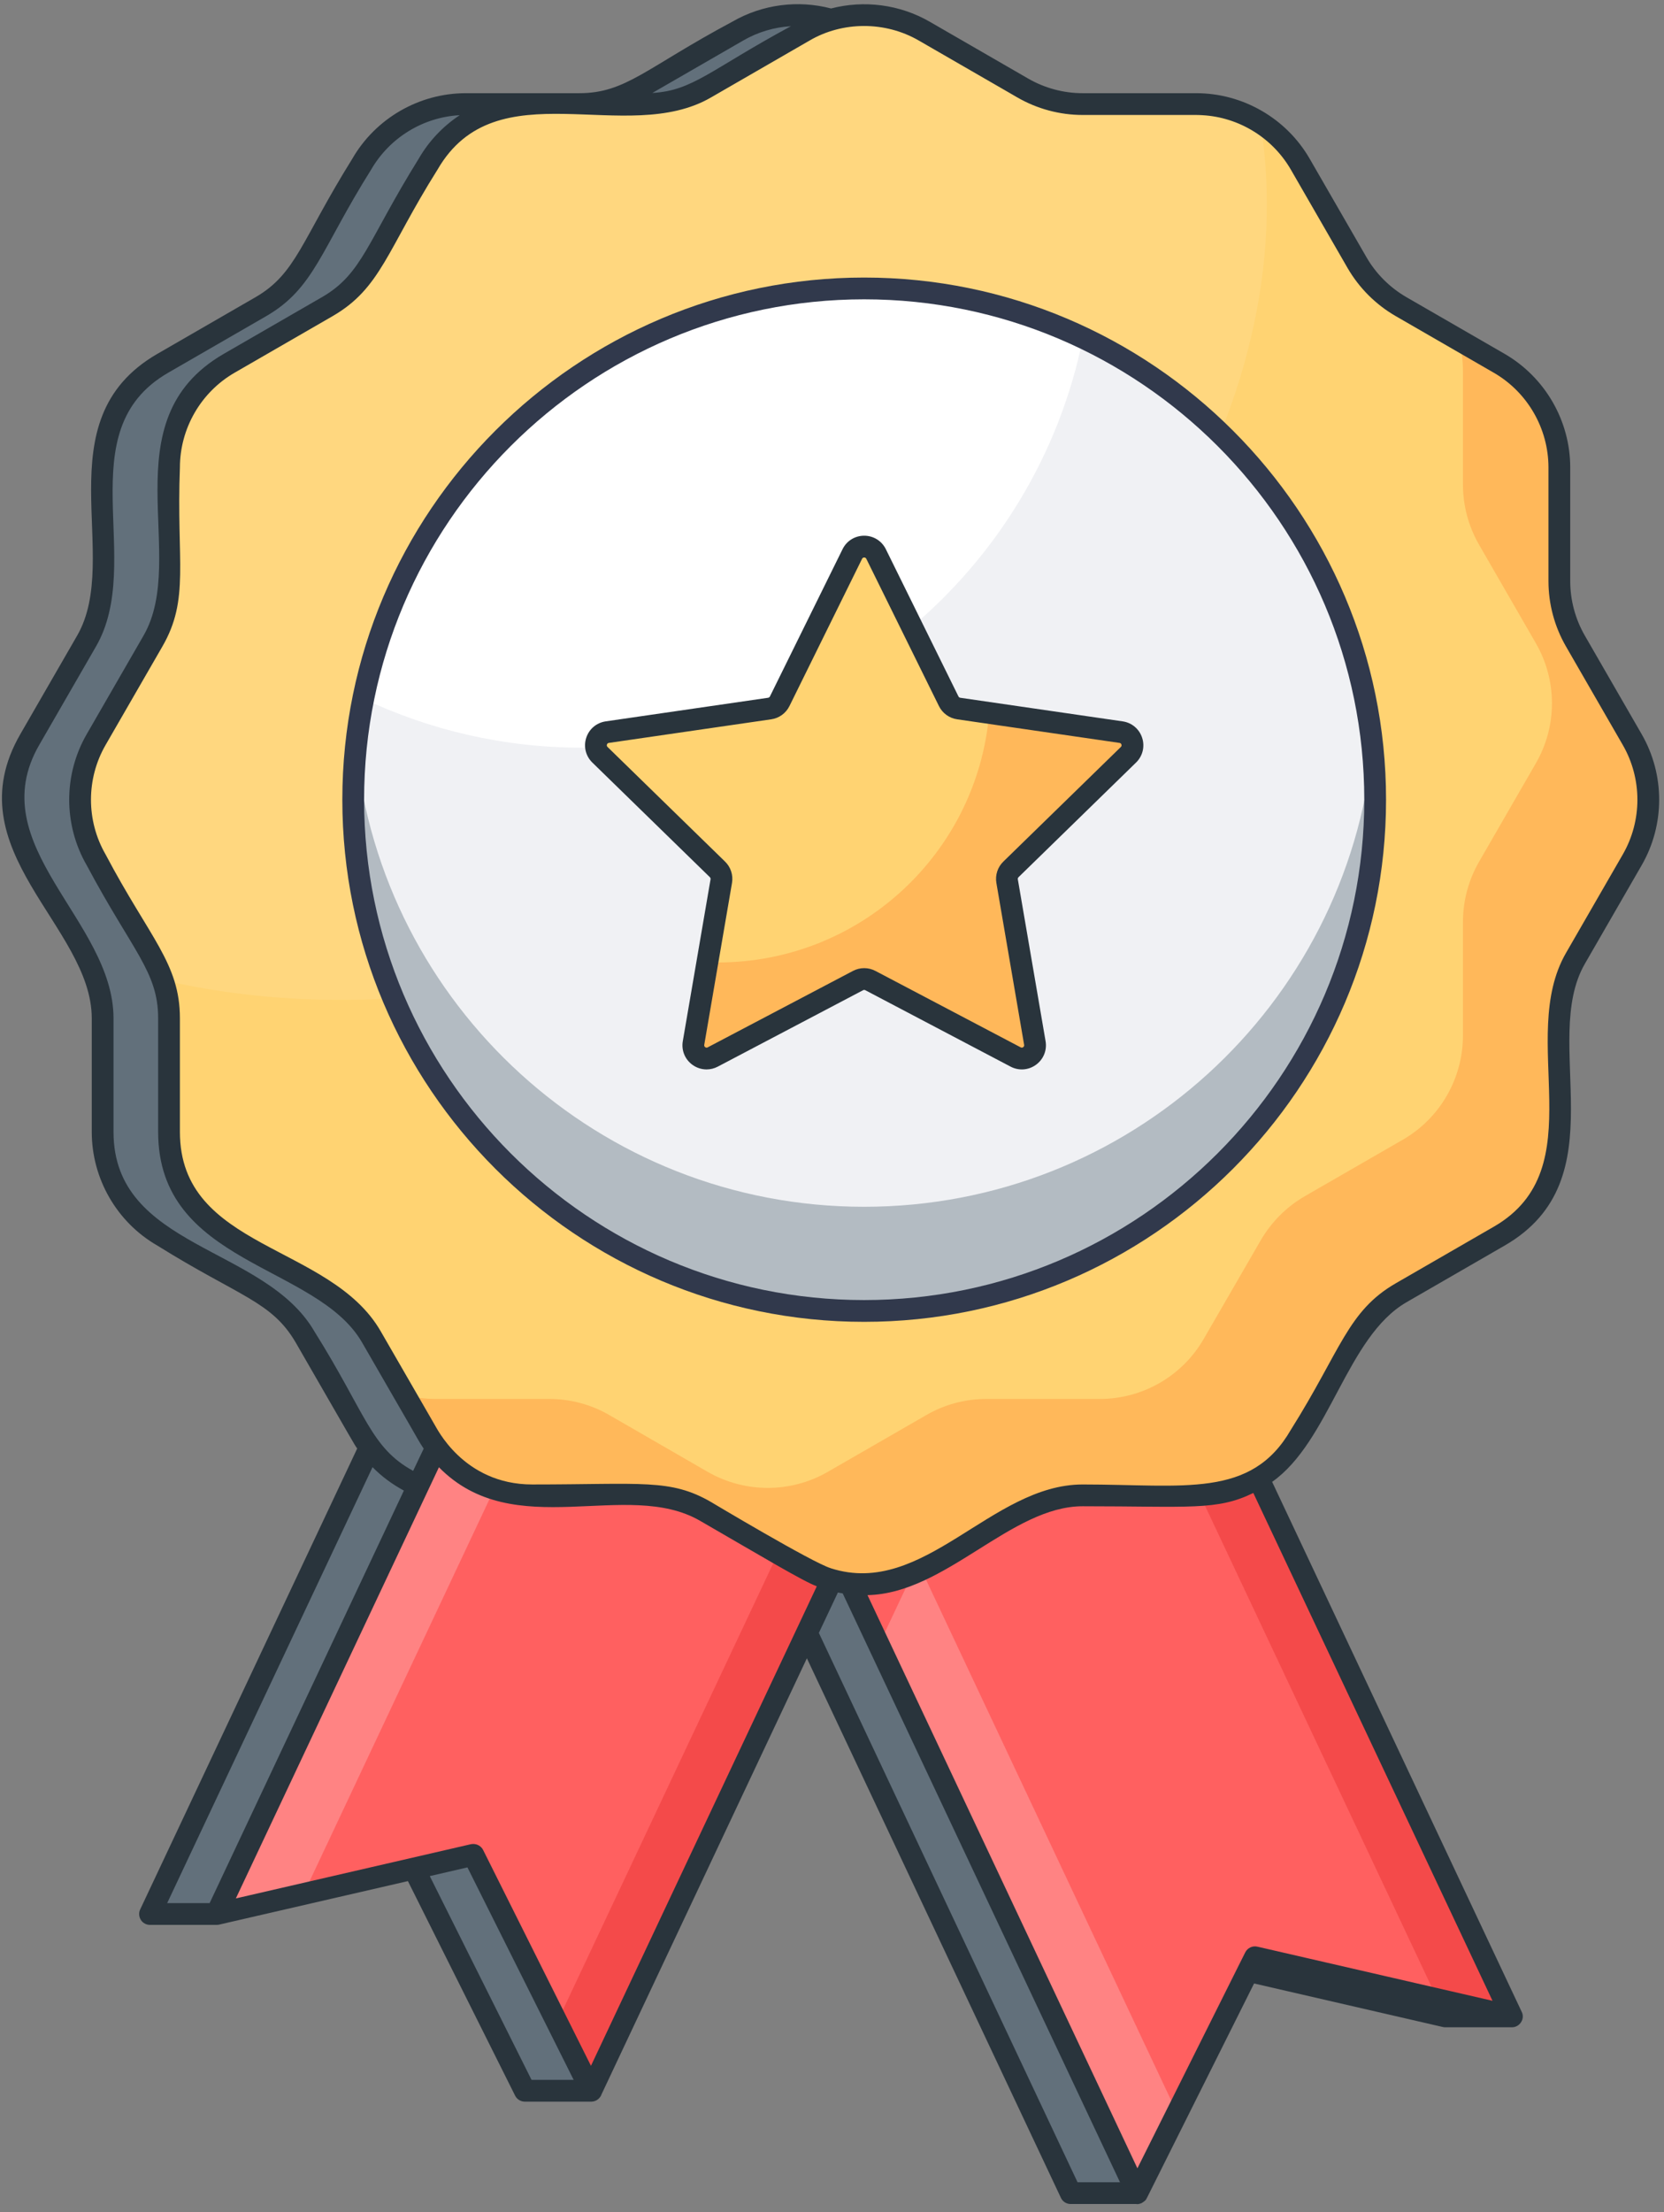<svg width="207" height="275" viewBox="0 0 207 275" fill="none" xmlns="http://www.w3.org/2000/svg">
<rect x="0" y="0" width="207" height="275" fill="#808080" stroke="none"/>
<path d="M188.072 250.666H179.818L147.857 243.306L141.465 256.09V272.637H133.193L96.246 194.216L124.736 133.765L176.64 243.927L182.137 242.43L188.072 250.666Z" fill="#62707B"/>
<path d="M124.736 133.765L96.246 194.216L67.756 133.765L67.171 132.522L68.668 131.811L112.774 111.064L113.796 110.57L114.381 111.812L124.736 133.765Z" fill="#434A54"/>
<path d="M96.246 195.569C95.722 195.569 95.245 195.267 95.021 194.793L65.945 133.098C65.628 132.423 65.916 131.619 66.591 131.299L68.088 130.587L113.208 109.352C113.535 109.193 113.909 109.176 114.249 109.295C114.59 109.415 114.868 109.668 115.021 109.994L125.96 133.187C126.133 133.553 126.133 133.976 125.96 134.342L97.47 194.793C97.246 195.267 96.769 195.569 96.246 195.569ZM68.97 133.166L96.246 191.04L123.239 133.764L113.153 112.382L68.97 133.166Z" fill="#31394C"/>
<path d="M131.311 119.793L124.737 133.765L96.246 194.216L67.756 133.765L68.668 131.811L84.686 97.823L112.774 111.064L114.381 111.812L131.311 119.793Z" fill="#434A54"/>
<path d="M96.246 195.569C95.722 195.569 95.245 195.267 95.021 194.793L66.531 134.342C66.359 133.977 66.358 133.556 66.528 133.191L67.442 131.237L83.461 97.245C83.613 96.921 83.889 96.67 84.228 96.548C84.567 96.429 84.939 96.447 85.263 96.599L131.889 118.569C132.564 118.888 132.854 119.695 132.536 120.37L97.47 194.793C97.246 195.267 96.769 195.569 96.246 195.569ZM69.251 133.762L96.246 191.04L129.51 120.442L85.333 99.625L69.251 133.762Z" fill="#31394C"/>
<path d="M70.458 248.949L74.274 248.804L73.544 259.907H65.289L50.624 230.577L29.639 235.681L26.937 237.937H18.664L23.284 228.148L67.755 133.765L96.246 194.216L70.458 248.949Z" fill="#62707B"/>
<path d="M106.722 3.875L118.944 10.932C121.218 12.245 123.798 12.936 126.423 12.936H140.536C145.88 12.936 150.818 15.787 153.491 20.415L160.547 32.637C161.86 34.911 163.748 36.799 166.022 38.112L178.244 45.168C182.872 47.84 185.723 52.779 185.723 58.123V72.235C185.723 74.861 186.414 77.441 187.727 79.715L194.783 91.936C197.456 96.565 197.456 102.267 194.783 106.895L187.727 119.117C186.414 121.391 185.723 123.97 185.723 126.596V140.709C185.723 146.053 182.872 150.991 178.244 153.663L166.022 160.719C163.748 162.032 161.86 163.921 160.547 166.195L153.491 178.416C150.818 183.045 145.88 185.896 140.536 185.896H126.423C123.798 185.896 121.218 186.587 118.944 187.9L106.722 194.956C102.094 197.628 96.392 197.628 91.764 194.956L79.542 187.9C77.268 186.587 74.689 185.896 72.063 185.896H57.95C52.606 185.896 47.668 183.045 44.996 178.416L37.939 166.195C36.627 163.921 34.738 162.032 32.464 160.719L20.242 153.663C15.614 150.991 12.763 146.053 12.763 140.709V126.596C12.763 123.97 12.072 121.391 10.759 119.117L3.703 106.895C1.031 102.267 1.031 96.565 3.703 91.936L10.759 79.715C12.072 77.441 12.763 74.861 12.763 72.235V58.123C12.763 52.779 15.614 47.84 20.242 45.168L32.464 38.112C34.738 36.799 36.627 34.911 37.939 32.637L44.996 20.415C47.668 15.787 52.606 12.936 57.95 12.936H72.063C74.689 12.936 77.268 12.245 79.542 10.932L91.764 3.875C96.392 1.203 102.094 1.203 106.722 3.875Z" fill="#62707B"/>
<path d="M122.055 110.561L188.078 250.674L156.125 243.31L141.461 272.641L75.439 132.528L122.055 110.561Z" fill="#FF6060"/>
<path d="M92.953 97.83L26.93 237.942L58.884 230.579L73.547 259.91L139.57 119.797L92.953 97.83Z" fill="#FF6060"/>
<path d="M146.433 262.684L141.464 272.637L109.34 204.479L104.5 194.197L109.34 183.952L114.18 194.216L146.433 262.684Z" fill="#FF8383"/>
<path d="M54.453 179.549L26.937 237.937L37.768 235.435L64.103 179.549H54.453Z" fill="#FF8383"/>
<path d="M114.18 194.216L109.34 204.479L104.5 194.197L109.34 183.952L114.18 194.216Z" fill="#FF6060"/>
<path d="M188.072 250.666L178.813 248.529L128.863 142.53L104.5 194.197L100.372 185.448L76.029 133.765L75.444 132.522L76.941 131.811L115.294 113.748L116.901 113L121.028 111.045L122.051 110.57L122.635 111.812L124.991 116.816L128.863 124.999L132.99 133.765L188.072 250.666Z" fill="#F44A4A"/>
<path d="M139.565 119.793L132.991 133.765L128.863 142.53L104.5 194.197L100.373 202.982L73.545 259.907L69.29 251.416L96.246 194.216L71.882 142.53L76.029 133.765L76.942 131.811L79.297 126.806L91.46 101.018L92.957 97.823L121.028 111.045L122.635 111.812L139.565 119.793Z" fill="#F44A4A"/>
<path d="M128.863 142.53L104.5 194.197L100.373 202.982L96.246 194.216L71.882 142.53L67.756 133.765L67.171 132.522L68.668 131.811L79.297 126.806L112.774 111.064L113.796 110.57L114.381 111.812L115.295 113.748L124.736 133.765L128.863 142.53Z" fill="#F44A4A"/>
<path d="M131.311 119.793L128.863 124.999L124.737 133.765L100.373 185.448L96.246 194.216L71.882 142.53L67.756 133.765L68.668 131.811L84.686 97.823L91.46 101.018L112.774 111.064L114.381 111.812L116.902 113L124.991 116.816L131.311 119.793Z" fill="#F44A4A"/>
<path d="M137.228 124.743L132.99 133.765L128.735 124.743L122.635 111.812L121.028 111.045L82.403 129.253L80.284 124.743L76.029 115.721L75.444 114.478L76.941 113.766L87.863 108.616L101.871 102.024L121.01 93.002L122.051 92.509L122.654 93.768V93.786L132.99 115.721L133.575 116.962L137.228 124.743Z" fill="#FF6060"/>
<path d="M75.444 132.522L76.941 131.811L76.029 133.765L75.444 132.522Z" fill="#FF6060"/>
<path d="M139.565 101.749L132.991 115.721L132.607 116.506L128.735 124.743L122.635 111.812L121.028 111.045L82.403 129.253L76.941 131.811L80.284 124.743L76.029 115.721L76.941 113.766L92.957 79.779L121.01 93.002L122.654 93.768V93.786L139.565 101.749Z" fill="#FF6060"/>
<path d="M203.048 106.9L195.98 119.118C194.683 121.382 193.989 123.976 193.989 126.587V140.704C193.989 146.056 191.14 150.987 186.501 153.671L174.283 160.72C172.001 162.036 170.119 163.916 168.805 166.199L161.755 178.418C159.088 183.038 154.139 185.887 148.806 185.887H134.689C132.059 185.887 129.484 186.581 127.201 187.896L114.983 194.964C110.363 197.63 104.646 197.63 100.026 194.964L87.808 187.896C85.525 186.581 82.95 185.887 80.32 185.887H66.202C60.87 185.887 55.92 183.038 53.254 178.418L46.204 166.199C44.889 163.916 43.008 162.036 40.725 160.72L28.508 153.671C23.869 150.987 21.02 146.056 21.02 140.704V126.587C21.02 124.98 20.764 123.373 20.253 121.838C19.924 120.889 19.522 119.976 19.029 119.118L11.961 106.9C9.295 102.261 9.295 96.562 11.961 91.942L19.029 79.706C20.326 77.442 21.02 74.866 21.02 72.236V58.119C21.02 52.786 23.869 47.837 28.508 45.171L40.725 38.121C43.008 36.806 44.889 34.907 46.204 32.642L53.254 20.424C55.92 15.785 60.87 12.936 66.202 12.936H80.32C82.95 12.936 85.525 12.242 87.808 10.928L100.026 3.877C104.646 1.211 110.363 1.211 114.983 3.877L127.201 10.928C129.484 12.242 132.059 12.936 134.689 12.936H148.806C151.692 12.936 154.45 13.776 156.806 15.274C158.833 16.552 160.531 18.287 161.755 20.424L168.805 32.642C170.119 34.907 172.001 36.806 174.283 38.121L186.501 45.171C191.14 47.837 193.989 52.786 193.989 58.119V72.236C193.989 74.866 194.683 77.442 195.98 79.706L203.048 91.942C205.714 96.562 205.714 102.261 203.048 106.9Z" fill="#FFD372"/>
<g opacity="0.3">
<path opacity="0.3" d="M96.501 111.045C70.732 123.957 43.282 127.172 20.253 121.838C19.924 120.889 19.522 119.976 19.029 119.118L11.961 106.9C9.295 102.261 9.295 96.562 11.961 91.942L19.029 79.706C20.326 77.442 21.02 74.866 21.02 72.236V58.119C21.02 52.786 23.869 47.837 28.508 45.171L40.725 38.121C43.008 36.806 44.889 34.907 46.204 32.642L53.254 20.424C55.92 15.785 60.87 12.936 66.202 12.936H80.32C82.95 12.936 85.525 12.242 87.808 10.928L100.026 3.877C104.646 1.211 110.363 1.211 114.983 3.877L127.201 10.928C129.484 12.242 132.059 12.936 134.689 12.936H148.806C151.692 12.936 154.45 13.776 156.806 15.274C162.357 50.12 138.396 90.024 96.501 111.045Z" fill="white"/>
</g>
<path d="M203.048 106.9L195.98 119.118C194.683 121.382 193.989 123.976 193.989 126.587V140.704C193.989 146.056 191.14 150.987 186.502 153.671L174.284 160.72C172.001 162.036 170.119 163.916 168.805 166.199L161.755 178.418C159.089 183.038 154.139 185.887 148.806 185.887H134.689C132.059 185.887 129.484 186.581 127.201 187.896L114.983 194.964C110.363 197.63 104.646 197.63 100.026 194.964L87.808 187.896C85.525 186.581 82.95 185.887 80.32 185.887H66.203C60.87 185.887 55.921 183.038 53.254 178.418L50.369 173.414C51.61 173.743 52.907 173.907 54.222 173.907H68.339C70.951 173.907 73.544 174.6 75.809 175.916L88.027 182.965C92.666 185.631 98.364 185.631 102.985 182.965L115.221 175.916C117.485 174.6 120.06 173.907 122.691 173.907H136.808C142.159 173.907 147.09 171.058 149.756 166.419L156.824 154.201C158.139 151.937 160.02 150.037 162.285 148.722L174.521 141.673C179.141 139.006 181.99 134.057 181.99 128.724V114.606C181.99 111.976 182.684 109.402 183.999 107.119L191.049 94.9C193.734 90.28 193.734 84.582 191.049 79.943L183.999 67.725C182.684 65.442 181.99 62.868 181.99 60.238V46.138C181.99 44.823 181.826 43.526 181.498 42.285L186.502 45.171C191.14 47.837 193.989 52.786 193.989 58.119V72.236C193.989 74.866 194.683 77.442 195.98 79.706L203.048 91.942C205.714 96.562 205.714 102.261 203.048 106.9Z" fill="#FFB85A"/>
<path d="M204.216 91.258L197.162 79.033C195.971 76.976 195.335 74.62 195.335 72.237V58.116C195.335 52.308 192.207 46.907 187.185 43.995L174.959 36.942C172.901 35.751 171.168 34.031 169.977 31.96L162.923 19.735C160.026 14.712 154.611 11.585 148.803 11.585H140.531H134.682C132.3 11.585 129.944 10.949 127.886 9.757L115.661 2.703C111.911 0.538 107.484 -0.004 103.381 1.052C99.279 -0.018 94.852 0.524 91.089 2.703C80.365 8.427 77.856 11.585 72.067 11.585C66.962 11.585 62.667 11.585 57.946 11.585C52.138 11.585 46.723 14.712 43.826 19.735C37.474 29.93 36.85 34.013 31.79 36.942L19.565 43.995C5.228 52.283 15.278 69.204 9.587 79.033L2.533 91.258C-5.835 105.738 11.415 115.144 11.415 126.594V140.714C11.415 146.522 14.528 151.938 19.565 154.835C29.774 161.201 33.782 161.764 36.772 166.871C44.443 180.149 43.976 179.412 44.435 180.071C42.357 184.481 53.095 161.691 17.439 237.365C17.236 237.771 17.277 238.272 17.52 238.665C17.764 239.058 18.197 239.288 18.658 239.288H26.93C26.984 239.288 27.024 239.288 27.079 239.275C27.119 239.288 27.173 239.275 27.214 239.261H27.227L50.744 233.845L64.079 260.516C64.309 260.976 64.783 261.261 65.284 261.261H73.543C73.556 261.261 73.556 261.261 73.57 261.261C73.651 261.261 73.732 261.247 73.8 261.234C73.895 261.22 73.976 261.193 74.044 261.166C74.301 261.072 74.517 260.882 74.68 260.652C74.707 260.598 74.748 260.543 74.775 260.489L74.829 260.354L100.376 206.146L131.975 273.215C132.191 273.689 132.665 273.987 133.193 273.987H141.37C141.462 274.034 141.8 273.976 141.993 273.879H142.007C142.708 273.455 142.596 273.297 142.711 273.161L156.005 246.571L179.508 251.987C179.616 252.015 179.711 252.015 179.819 252.015H188.064H188.105C189.015 252.015 189.753 251.005 189.296 250.091C146.478 159.227 161.606 191.33 158.253 184.214C165.425 179.158 167.533 166.188 174.959 161.889L187.185 154.835C201.473 146.593 191.545 129.501 197.162 119.798L204.216 107.572C207.127 102.536 207.127 96.294 204.216 91.258ZM92.442 5.045C94.284 3.976 96.328 3.38 98.386 3.258C88.295 8.71 86.212 11.264 81.151 11.557L92.442 5.045ZM39.114 165.517C32.942 154.859 14.122 155.239 14.122 140.714V126.594C14.122 114.398 -2.367 105.158 4.875 92.612L11.929 80.387C18.098 69.737 8.332 53.605 20.919 46.338L33.144 39.284C39.11 35.828 39.94 30.985 46.168 21.088C48.469 17.108 52.639 14.563 57.188 14.319C55.117 15.687 53.357 17.528 52.084 19.735C45.691 30.011 45.093 34.041 40.049 36.942L27.823 43.995C13.483 52.307 23.541 69.199 17.845 79.033L10.792 91.258C7.881 96.294 7.881 102.536 10.792 107.572C16.516 118.296 19.673 120.805 19.673 126.594V140.714C19.673 157.229 39.379 157.109 45.031 166.871C45.109 167.007 50.101 175.653 49.783 175.102C52.379 179.568 51.987 179.004 52.707 180.084L51.394 182.846C46.1 179.949 45.562 175.805 39.114 165.517ZM46.344 182.386C47.481 183.55 48.808 184.525 50.243 185.297L26.077 236.58H20.797L46.344 182.386ZM66.123 258.553L53.465 233.223L58.149 232.14L71.363 258.553H66.123ZM73.515 256.807C66.759 243.294 70.896 251.568 60.099 229.974C59.869 229.513 59.381 229.229 58.881 229.229C58.786 229.229 58.677 229.242 58.583 229.256C18.508 238.496 32.33 235.309 29.34 235.998C28.803 237.138 36.828 220.119 54.602 182.399C63.977 191.943 77.964 183.741 87.122 189.074C94.793 193.503 99.898 196.567 101.608 197.197C101.44 197.552 97.521 205.854 73.515 256.807ZM134.046 271.279L101.865 202.991L104.234 197.968C104.437 198.009 104.627 198.05 104.83 198.077L139.326 271.279H134.046ZM182.067 241.075L185.668 248.724C149.088 240.307 157.788 242.309 156.425 241.996C155.816 241.847 155.193 242.145 154.909 242.7C148.557 255.41 164.693 223.121 141.492 269.546C95.162 171.225 111.554 206.013 107.917 198.294C117.616 198.098 125.752 187.246 134.682 187.246C147.982 187.246 151.387 187.814 155.911 185.595L182.067 241.075ZM201.874 106.218L194.82 118.444C188.652 129.093 198.399 145.235 185.831 152.493L173.605 159.546C167.639 163.002 166.809 167.845 160.581 177.742C155.639 186.301 147.355 184.538 134.682 184.538C123.3 184.538 114.92 198.648 103.381 194.963H103.368L103.354 194.949C101.164 194.322 88.34 186.653 88.475 186.732C83.406 183.795 79.896 184.538 66.205 184.538C57.555 184.538 54.223 177.282 54.088 177.146C54.007 177.007 47.291 165.375 47.373 165.517C41.098 154.581 22.381 155.359 22.381 140.714V126.594C22.381 119.754 18.618 116.608 13.134 106.218C10.711 102.022 10.711 96.809 13.134 92.612L20.188 80.387C23.637 74.433 21.932 69.835 22.381 58.116C22.381 53.283 24.98 48.761 29.177 46.338L41.403 39.284C47.383 35.819 48.161 31.045 54.426 21.088C61.737 8.427 77.877 18.273 88.475 12.099L100.701 5.045C104.791 2.646 110.112 2.609 114.307 5.045L125.598 11.557L126.532 12.099C129.01 13.534 131.826 14.292 134.682 14.292H148.803C149.06 14.292 149.304 14.306 149.561 14.319C154.096 14.563 158.28 17.108 160.581 21.088L167.635 33.314C169.07 35.791 171.128 37.849 173.605 39.284L185.831 46.338C190.027 48.761 192.627 53.283 192.627 58.116V72.237C192.627 75.094 193.385 77.91 194.82 80.387L201.874 92.612C204.297 96.809 204.297 102.022 201.874 106.218Z" fill="#29343C"/>
<path d="M171.069 99.412C171.069 134.514 142.615 162.968 107.495 162.968C72.394 162.968 43.94 134.514 43.94 99.412C43.94 95.102 44.36 90.901 45.182 86.847C51.026 57.754 76.704 35.856 107.495 35.856C117.229 35.856 126.471 38.047 134.726 41.956C156.221 52.165 171.069 74.044 171.069 99.412Z" fill="#F0F1F4"/>
<path d="M134.726 41.956C128.882 71.049 103.204 92.946 72.394 92.946C62.66 92.946 53.437 90.755 45.182 86.847C51.026 57.754 76.704 35.856 107.496 35.856C117.23 35.856 126.471 38.047 134.726 41.956Z" fill="white"/>
<path d="M171.069 99.412C171.069 134.514 142.615 162.968 107.495 162.968C72.394 162.968 43.94 134.514 43.94 99.412C43.94 97.238 44.05 95.083 44.269 92.946C47.519 124.999 74.585 150.018 107.495 150.018C140.424 150.018 167.489 124.999 170.74 92.946C170.96 95.083 171.069 97.238 171.069 99.412Z" fill="#B3BBC2"/>
<path d="M107.495 164.321C71.704 164.321 42.586 135.203 42.586 99.412C42.586 63.621 71.704 34.503 107.495 34.503C143.297 34.503 172.423 63.621 172.423 99.412C172.423 135.203 143.297 164.321 107.495 164.321ZM107.495 37.21C73.197 37.21 45.294 65.114 45.294 99.412C45.294 133.71 73.197 161.614 107.495 161.614C141.804 161.614 169.715 133.71 169.715 99.412C169.715 65.114 141.804 37.21 107.495 37.21Z" fill="#31394C"/>
<path d="M108.983 68.868L118.018 87.177C118.258 87.663 118.722 88.001 119.259 88.079L139.464 91.014C140.816 91.211 141.356 92.872 140.377 93.826L125.757 108.077C125.369 108.456 125.192 109.001 125.283 109.536L128.735 129.659C128.966 131.005 127.552 132.032 126.343 131.397L108.271 121.896C107.791 121.643 107.218 121.643 106.737 121.896L88.666 131.397C87.457 132.032 86.043 131.005 86.274 129.659L89.726 109.536C89.817 109.001 89.64 108.456 89.251 108.077L74.631 93.826C73.653 92.872 74.193 91.211 75.545 91.014L95.749 88.079C96.286 88.001 96.75 87.663 96.99 87.177L106.026 68.868C106.631 67.643 108.378 67.643 108.983 68.868Z" fill="#FFD372"/>
<path d="M125.759 108.069C125.375 108.452 125.192 109 125.284 109.529L128.735 129.655C128.973 131.007 127.548 132.029 126.343 131.391L108.262 121.893C107.788 121.638 107.221 121.638 106.728 121.893L88.666 131.391C87.461 132.029 86.037 131.007 86.274 129.655L87.991 119.628C88.411 119.647 88.849 119.647 89.269 119.647C107.039 119.647 121.613 106.004 123.056 88.618L139.456 91.01C140.807 91.212 141.355 92.873 140.369 93.823L125.759 108.069Z" fill="#FFB85A"/>
<path d="M87.895 132.943C87.275 132.943 86.66 132.749 86.133 132.366C85.202 131.689 84.745 130.564 84.94 129.431L88.392 109.307C88.408 109.212 88.376 109.115 88.308 109.048L73.686 94.795C72.863 93.993 72.572 92.813 72.926 91.719C73.282 90.624 74.211 89.84 75.35 89.675L95.555 86.74C95.651 86.725 95.734 86.664 95.778 86.577L104.813 68.27C105.321 67.237 106.352 66.596 107.503 66.596C107.503 66.596 107.503 66.596 107.505 66.596C108.655 66.596 109.686 67.237 110.197 68.268V68.27L119.232 86.578C119.276 86.664 119.359 86.725 119.454 86.74L139.659 89.675C140.798 89.84 141.728 90.624 142.082 91.719C142.438 92.815 142.147 93.993 141.323 94.795L126.703 109.046C126.633 109.115 126.601 109.212 126.617 109.308L130.069 129.431C130.264 130.566 129.805 131.691 128.873 132.367C127.942 133.044 126.73 133.13 125.713 132.594L107.642 123.094C107.555 123.049 107.453 123.05 107.369 123.094L89.295 132.594C88.852 132.828 88.373 132.943 87.895 132.943ZM107.505 69.303C107.383 69.303 107.295 69.359 107.24 69.467L98.205 87.776C97.767 88.663 96.921 89.277 95.944 89.418L75.74 92.353C75.619 92.372 75.54 92.439 75.502 92.554C75.465 92.671 75.49 92.772 75.577 92.857L90.197 107.108C90.904 107.796 91.227 108.788 91.06 109.763L87.608 129.888C87.588 130.008 87.627 130.105 87.726 130.176C87.825 130.249 87.93 130.257 88.037 130.199L106.107 120.698C106.983 120.238 108.027 120.238 108.902 120.698L126.973 130.199C127.081 130.253 127.184 130.245 127.284 130.176C127.381 130.105 127.421 130.007 127.401 129.888L123.949 109.764C123.783 108.788 124.105 107.796 124.814 107.107L139.433 92.857C139.52 92.772 139.545 92.671 139.507 92.555C139.47 92.439 139.389 92.372 139.269 92.353L119.065 89.418C118.088 89.277 117.242 88.663 116.805 87.777L107.769 69.467C107.715 69.359 107.625 69.303 107.505 69.303Z" fill="#29343C"/>
</svg>

